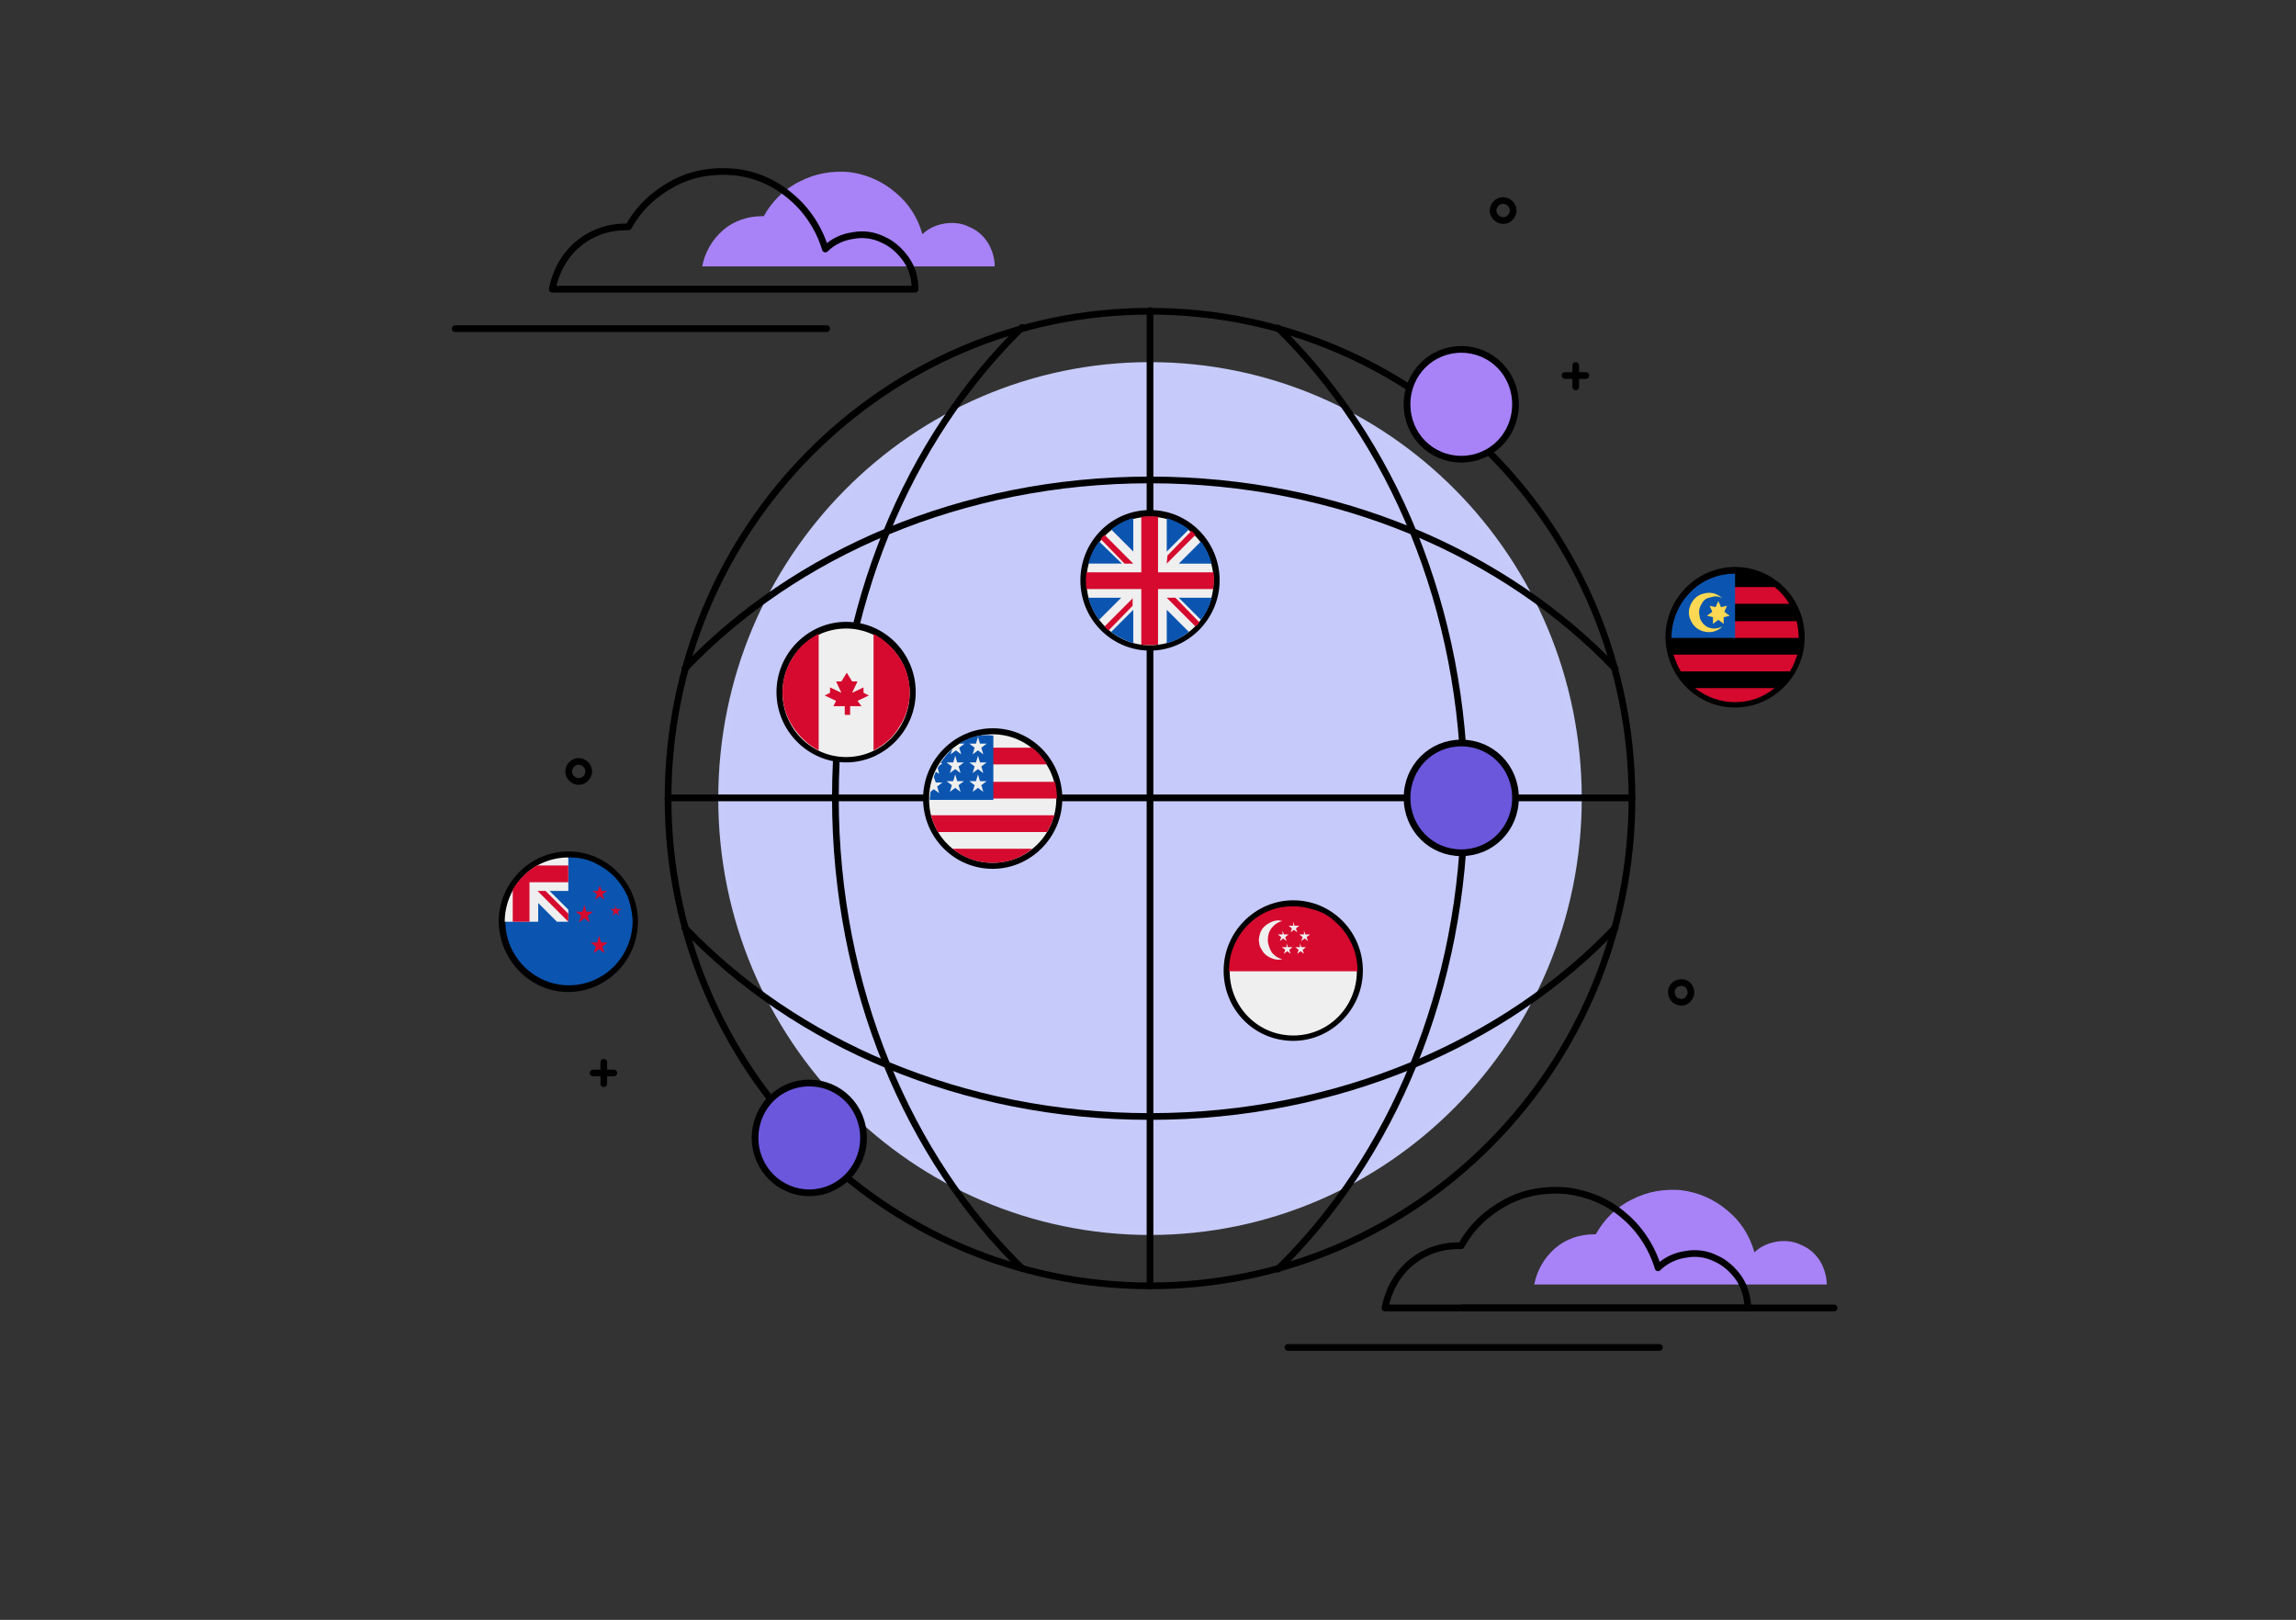 <?xml version="1.0" encoding="utf-8"?>
<!-- Generator: Adobe Illustrator 24.1.3, SVG Export Plug-In . SVG Version: 6.00 Build 0)  -->
<svg version="1.1" id="Layer_1" xmlns="http://www.w3.org/2000/svg" xmlns:xlink="http://www.w3.org/1999/xlink" x="0px" y="0px"
	 viewBox="0 0 343 242" enable-background="new 0 0 343 242" xml:space="preserve">
<rect x="0" y="0" width="343" height="242" fill="#333333" stroke="none"/>
<path fill="#C6CAFA" stroke="#C6CBFA" stroke-linecap="round" stroke-linejoin="round" d="M171.8,184c35.3,0,64-29,64-64.7
	c0-35.8-28.7-64.7-64-64.7c-35.3,0-64,29-64,64.7C107.8,155,136.5,184,171.8,184z"/>
<path fill="none" stroke="#000000" stroke-linecap="round" stroke-linejoin="round" d="M171.8,192.1c39.8,0,72-32.6,72-72.8
	c0-40.2-32.2-72.8-72-72.8c-39.8,0-72,32.6-72,72.8C99.8,159.5,132,192.1,171.8,192.1z"/>
<path fill="none" stroke="#000000" stroke-linecap="round" stroke-linejoin="round" d="M152.7,189.5c-17-16.6-27.9-41.9-27.9-70.3
	c0-28.4,10.9-53.7,27.9-70.3"/>
<path fill="none" stroke="#000000" stroke-linecap="round" stroke-linejoin="round" d="M190.9,49c17,16.6,27.9,41.9,27.9,70.3
	c0,28.4-10.9,53.7-27.9,70.3"/>
<path fill="none" stroke="#000000" stroke-linecap="round" stroke-linejoin="round" d="M241.3,138.6c-16.4,17.2-41.4,28.2-69.5,28.2
	s-53.1-11-69.5-28.2"/>
<path fill="none" stroke="#000000" stroke-linecap="round" stroke-linejoin="round" d="M102.3,99.9c16.4-17.2,41.4-28.2,69.5-28.2
	s53.1,11,69.5,28.2"/>
<path fill="none" stroke="#000000" stroke-linecap="round" stroke-linejoin="round" d="M99.8,119.2h144"/>
<path fill="none" stroke="#000000" stroke-linecap="round" stroke-linejoin="round" d="M171.8,46.4v145.7"/>
<path fill="none" stroke="#000000" stroke-linecap="round" stroke-linejoin="round" d="M225.6,32.5c0.6-0.6,0.6-1.5,0-2.1
	c-0.6-0.6-1.5-0.6-2.1,0c-0.6,0.6-0.6,1.5,0,2.1C224.1,33.1,225.1,33.1,225.6,32.5z"/>
<path fill="none" stroke="#000000" stroke-linecap="round" stroke-linejoin="round" d="M252.6,148.5c0.1-0.8-0.4-1.6-1.2-1.7
	c-0.8-0.1-1.6,0.4-1.7,1.2c-0.1,0.8,0.4,1.6,1.2,1.7C251.7,149.9,252.4,149.3,252.6,148.5z"/>
<path fill="none" stroke="#000000" stroke-linecap="round" stroke-linejoin="round" d="M87.5,116.3c0.6-0.6,0.6-1.5,0-2.1
	c-0.6-0.6-1.5-0.6-2.1,0c-0.6,0.6-0.6,1.5,0,2.1C86,116.9,86.9,116.9,87.5,116.3z"/>
<path fill="none" stroke="#000000" stroke-linecap="round" stroke-linejoin="round" d="M235.4,54.6v3.2"/>
<path fill="none" stroke="#000000" stroke-linecap="round" stroke-linejoin="round" d="M233.8,56.1h3.1"/>
<path fill="none" stroke="#000000" stroke-linecap="round" stroke-linejoin="round" d="M90.2,158.7v3.2"/>
<path fill="none" stroke="#000000" stroke-linecap="round" stroke-linejoin="round" d="M88.6,160.3h3.1"/>
<path fill="#A883F8" stroke="#000000" stroke-linecap="round" stroke-linejoin="round" d="M218.3,68.6c4.5,0,8.1-3.6,8.1-8.2
	s-3.6-8.2-8.1-8.2c-4.5,0-8.1,3.6-8.1,8.2S213.8,68.6,218.3,68.6z"/>
<path fill="#6A57DC" stroke="#000000" stroke-linecap="round" stroke-linejoin="round" d="M218.3,127.4c4.5,0,8.1-3.6,8.1-8.2
	s-3.6-8.2-8.1-8.2c-4.5,0-8.1,3.6-8.1,8.2S213.8,127.4,218.3,127.4z"/>
<path fill="#6A57DC" stroke="#000000" stroke-linecap="round" stroke-linejoin="round" d="M120.9,178.2c4.4,0,8.1-3.6,8.1-8.2
	s-3.6-8.2-8.1-8.2c-4.5,0-8.1,3.6-8.1,8.2S116.5,178.2,120.9,178.2z"/>
<path fill="#A883F8" d="M272.9,191.9h-43.7c0.4-2.1,1.5-4,3.1-5.4c1.6-1.4,3.7-2.1,5.8-2.1c0.1,0,0.2,0,0.3,0
	c1.2-2.2,3.1-4.1,5.4-5.2c2.3-1.2,4.8-1.6,7.3-1.4c2.5,0.3,4.9,1.3,6.9,3c2,1.6,3.4,3.8,4.1,6.3c0.9-0.9,2.1-1.4,3.3-1.6
	c1.2-0.2,2.5-0.1,3.7,0.5c1.2,0.5,2.1,1.3,2.8,2.4C272.5,189.4,272.9,190.7,272.9,191.9L272.9,191.9z"/>
<path fill="none" stroke="#000000" stroke-linecap="round" stroke-linejoin="round" d="M261.1,195.4h-54.2c0.5-2.6,1.8-5,3.8-6.7
	c2-1.7,4.5-2.6,7.2-2.6c0.1,0,0.3,0,0.4,0c1.5-2.8,3.9-5,6.7-6.5c2.8-1.5,6-2,9.1-1.7c3.1,0.4,6.1,1.6,8.5,3.7
	c2.4,2,4.2,4.8,5.1,7.8c1.1-1.1,2.6-1.8,4.1-2c1.5-0.3,3.1-0.1,4.5,0.6c1.4,0.6,2.6,1.7,3.5,3C260.6,192.2,261.1,193.8,261.1,195.4
	L261.1,195.4z"/>
<path fill="none" stroke="#000000" stroke-linecap="round" stroke-linejoin="round" d="M218.5,195.4H274"/>
<path fill="none" stroke="#000000" stroke-linecap="round" stroke-linejoin="round" d="M192.4,201.3h55.5"/>
<path fill="#A883F8" d="M148.6,39.8h-43.7c0.4-2.1,1.5-4,3.1-5.4c1.6-1.4,3.7-2.1,5.8-2.1c0.1,0,0.2,0,0.3,0
	c1.2-2.2,3.1-4.1,5.4-5.2c2.3-1.2,4.8-1.6,7.3-1.4c2.5,0.3,4.9,1.3,6.9,3c2,1.6,3.4,3.8,4.1,6.3c0.9-0.9,2.1-1.4,3.3-1.6
	c1.2-0.2,2.5-0.1,3.7,0.5c1.2,0.5,2.1,1.3,2.8,2.4C148.2,37.3,148.6,38.5,148.6,39.8L148.6,39.8z"/>
<path fill="none" stroke="#000000" stroke-linecap="round" stroke-linejoin="round" d="M68,49.1h55.5"/>
<path fill="none" stroke="#000000" stroke-linecap="round" stroke-linejoin="round" d="M136.7,43.2H82.5c0.5-2.6,1.8-5,3.8-6.7
	c2-1.7,4.5-2.6,7.2-2.6c0.1,0,0.3,0,0.4,0c1.5-2.8,3.9-5,6.7-6.5c2.8-1.5,6-2,9.1-1.7s6.1,1.6,8.5,3.7c2.4,2,4.2,4.8,5.1,7.8
	c1.1-1.1,2.6-1.8,4.1-2c1.5-0.3,3.1-0.1,4.5,0.6c1.4,0.6,2.6,1.7,3.5,3C136.3,40.1,136.7,41.6,136.7,43.2L136.7,43.2z"/>
<path stroke="#000000" stroke-linecap="round" stroke-linejoin="round" d="M126.4,113.4c5.4,0,9.9-4.5,9.9-10c0-5.5-4.4-10-9.9-10
	c-5.4,0-9.9,4.5-9.9,10C116.5,108.9,121,113.4,126.4,113.4z"/>
<path fill="#EFEFEF" d="M126.4,113.1c5.3,0,9.5-4.3,9.5-9.6c0-5.3-4.3-9.6-9.5-9.6c-5.3,0-9.5,4.3-9.5,9.6
	C116.9,108.7,121.1,113.1,126.4,113.1z"/>
<path fill="#D50A2E" d="M135.9,103.4c0-1.8-0.5-3.6-1.5-5.1c-1-1.5-2.3-2.8-3.9-3.6v17.4c1.6-0.8,3-2,3.9-3.6
	C135.4,107,135.9,105.2,135.9,103.4z"/>
<path fill="#D50A2E" d="M116.9,103.4c0,1.8,0.5,3.6,1.5,5.1c1,1.5,2.3,2.8,3.9,3.6V94.7c-1.6,0.8-3,2-3.9,3.6
	C117.4,99.8,116.9,101.6,116.9,103.4z"/>
<path fill="#D50A2E" d="M128.1,104.7l1.7-0.8l-0.8-0.4v-0.8l-1.7,0.8l0.8-1.7h-0.8l-0.8-1.3l-0.8,1.3h-0.8l0.8,1.7l-1.7-0.8v0.8
	l-0.8,0.4l1.7,0.8l-0.4,0.8h1.7v1.3h0.8v-1.3h1.7L128.1,104.7z"/>
<path stroke="#000000" stroke-linecap="round" stroke-linejoin="round" d="M84.9,147.7c5.4,0,9.9-4.5,9.9-10c0-5.5-4.4-10-9.9-10
	c-5.4,0-9.9,4.5-9.9,10C75.1,143.2,79.5,147.7,84.9,147.7z"/>
<path fill="#0B55B0" d="M94.5,137.7c0,2.5-1.1,5-2.8,6.7c-1.8,1.8-4.2,2.8-6.7,2.8s-4.9-1-6.7-2.8c-1.8-1.8-2.8-4.2-2.8-6.7l9.5-9.6
	c1.3,0,2.5,0.2,3.6,0.7s2.2,1.2,3.1,2.1s1.6,2,2.1,3.1C94.2,135.2,94.5,136.5,94.5,137.7L94.5,137.7z"/>
<path fill="#EFEFEF" d="M84.9,137.7L84.9,137.7L84.9,137.7L84.9,137.7z"/>
<path fill="#EFEFEF" d="M84.9,133.1v-5c-2.5,0-5,1-6.7,2.8c-1.8,1.8-2.8,4.3-2.8,6.8h5v-2.8l2.8,2.8h1.7l0,0v-1.8l-2.8-2.8H84.9z"/>
<path fill="#D50A2E" d="M80.2,129.3c-1.5,0.9-2.7,2.1-3.6,3.6v4.8h2.5v-5.9h5.8v-2.5L80.2,129.3z"/>
<path fill="#D50A2E" d="M84.9,136.5l-3.4-3.4h-1.2l4.6,4.6L84.9,136.5z"/>
<path fill="#D50A2E" d="M91.9,135.2l0.2,0.6h0.7l-0.5,0.4l0.2,0.6l-0.5-0.4l-0.5,0.4l0.2-0.6l-0.5-0.4h0.7L91.9,135.2z"/>
<path fill="#D50A2E" d="M89.5,139.8l0.3,1h1l-0.8,0.6l0.3,1l-0.8-0.6l-0.8,0.6l0.3-1l-0.8-0.6h1L89.5,139.8z"/>
<path fill="#D50A2E" d="M89.6,132.3l0.3,0.8h0.8l-0.7,0.5l0.3,0.8l-0.7-0.5l-0.7,0.5l0.3-0.8l-0.7-0.5h0.8L89.6,132.3z"/>
<path fill="#D50A2E" d="M87.3,135.2l0.3,1h1l-0.8,0.6l0.3,1l-0.8-0.6l-0.8,0.6l0.3-1l-0.8-0.6h1L87.3,135.2z"/>
<path stroke="#000000" stroke-linecap="round" stroke-linejoin="round" d="M148.3,129.3c5.4,0,9.9-4.5,9.9-10c0-5.5-4.4-10-9.9-10
	c-5.4,0-9.9,4.5-9.9,10C138.4,124.8,142.8,129.3,148.3,129.3z"/>
<path fill="#EFEFEF" d="M148.3,128.9c5.3,0,9.5-4.3,9.5-9.6c0-5.3-4.3-9.6-9.5-9.6c-5.3,0-9.5,4.3-9.5,9.6
	C138.7,124.6,143,128.9,148.3,128.9z"/>
<path fill="#D50A2E" d="M147.9,119.3h10c0-0.8-0.1-1.7-0.3-2.5h-9.6V119.3z"/>
<path fill="#D50A2E" d="M147.9,114.2h8.5c-0.6-1-1.3-1.8-2.2-2.5h-6.3V114.2z"/>
<path fill="#D50A2E" d="M148.3,128.9c2.2,0,4.2-0.7,5.9-2.1h-11.9C144,128.2,146.1,128.9,148.3,128.9L148.3,128.9z"/>
<path fill="#D50A2E" d="M140.1,124.3h16.3c0.5-0.8,0.8-1.6,1.1-2.5h-18.4C139.3,122.7,139.7,123.5,140.1,124.3L140.1,124.3z"/>
<path fill="#0B55B0" d="M143.2,111.1h0.9l-0.8,0.6l0.3,1l-0.8-0.6l-0.8,0.6l0.3-0.8c-0.7,0.6-1.3,1.3-1.8,2.1h0.3l-0.5,0.4
	c-0.1,0.1-0.2,0.3-0.2,0.4l0.2,0.8l-0.5-0.3c-0.1,0.2-0.2,0.5-0.3,0.8l0.3,0.8h1l-0.8,0.6l0.3,1l-0.8-0.6l-0.5,0.4
	c0,0.4-0.1,0.8-0.1,1.2h9.5v-9.6C146.5,109.6,144.7,110.2,143.2,111.1L143.2,111.1z M143.5,118.3l-0.8-0.6l-0.8,0.6l0.3-1l-0.8-0.6
	h1l0.3-1l0.3,1h1l-0.8,0.6L143.5,118.3z M143.2,114.5l0.3,1l-0.8-0.6l-0.8,0.6l0.3-1l-0.8-0.6h1l0.3-1l0.3,1h1L143.2,114.5z
	 M146.9,118.3l-0.8-0.6l-0.8,0.6l0.3-1l-0.8-0.6h1l0.3-1l0.3,1h1l-0.8,0.6L146.9,118.3z M146.6,114.5l0.3,1l-0.8-0.6l-0.8,0.6l0.3-1
	l-0.8-0.6h1l0.3-1l0.3,1h1L146.6,114.5z M146.6,111.7l0.3,1l-0.8-0.6l-0.8,0.6l0.3-1l-0.8-0.6h1l0.3-1l0.3,1h1L146.6,111.7z"/>
<path stroke="#000000" stroke-linecap="round" stroke-linejoin="round" d="M193.2,155c5.4,0,9.9-4.5,9.9-10c0-5.5-4.4-10-9.9-10
	c-5.4,0-9.9,4.5-9.9,10C183.3,150.6,187.7,155,193.2,155z"/>
<path fill="#EFEFEF" d="M193.2,154.7c5.3,0,9.5-4.3,9.5-9.6s-4.3-9.6-9.5-9.6c-5.3,0-9.5,4.3-9.5,9.6S187.9,154.7,193.2,154.7z"/>
<path fill="#D50A2E" d="M183.6,145.1c0-1.3,0.2-2.5,0.7-3.7c0.5-1.2,1.2-2.3,2.1-3.2c0.9-0.9,1.9-1.6,3.1-2.1s2.4-0.7,3.7-0.7
	c1.3,0,2.5,0.3,3.7,0.7s2.2,1.2,3.1,2.1c0.9,0.9,1.6,2,2.1,3.2c0.5,1.2,0.7,2.5,0.7,3.7"/>
<path fill="#EFEFEF" d="M189.4,140.4c0-0.7,0.2-1.3,0.6-1.8c0.4-0.5,1-0.9,1.6-1c-0.2,0-0.4-0.1-0.6-0.1c-0.4,0-0.8,0.1-1.2,0.3
	c-0.4,0.2-0.7,0.4-1,0.7c-0.3,0.3-0.5,0.7-0.6,1.1c-0.1,0.4-0.2,0.8-0.1,1.2c0,0.4,0.2,0.8,0.4,1.1c0.2,0.4,0.5,0.7,0.8,0.9
	c0.3,0.2,0.7,0.4,1.1,0.5c0.4,0.1,0.8,0.1,1.2,0c-0.6-0.1-1.2-0.5-1.6-1C189.7,141.8,189.4,141.1,189.4,140.4L189.4,140.4z"/>
<path fill="#EFEFEF" d="M193.2,137.7l0.2,0.6h0.7l-0.5,0.4l0.2,0.6l-0.5-0.4l-0.5,0.4l0.2-0.6l-0.5-0.4h0.7L193.2,137.7z"/>
<path fill="#EFEFEF" d="M191.6,139l0.2,0.6h0.7l-0.5,0.4l0.2,0.6l-0.5-0.4l-0.5,0.4l0.2-0.6l-0.5-0.4h0.7L191.6,139z"/>
<path fill="#EFEFEF" d="M194.8,139l0.2,0.6h0.7l-0.5,0.4l0.2,0.6l-0.5-0.4l-0.5,0.4l0.2-0.6l-0.5-0.4h0.7L194.8,139z"/>
<path fill="#EFEFEF" d="M194.2,140.9l0.2,0.6h0.7l-0.5,0.4l0.2,0.6l-0.5-0.4l-0.5,0.4l0.2-0.6l-0.5-0.4h0.7L194.2,140.9z"/>
<path fill="#EFEFEF" d="M192.2,140.9l0.2,0.6h0.7l-0.5,0.4l0.2,0.6l-0.5-0.4l-0.5,0.4l0.2-0.6l-0.5-0.4h0.7L192.2,140.9z"/>
<path stroke="#000000" stroke-linecap="round" stroke-linejoin="round" d="M171.8,96.7c5.4,0,9.9-4.5,9.9-10c0-5.5-4.4-10-9.9-10
	s-9.9,4.5-9.9,10C161.9,92.3,166.4,96.7,171.8,96.7z"/>
<path fill="#EFEFEF" d="M171.8,96.4c5.3,0,9.5-4.3,9.5-9.6c0-5.3-4.3-9.6-9.5-9.6s-9.5,4.3-9.5,9.6
	C162.3,92.1,166.5,96.4,171.8,96.4z"/>
<path fill="#0B55B0" d="M164.2,80.9c-0.8,1-1.3,2.1-1.6,3.3h5L164.2,80.9z"/>
<path fill="#0B55B0" d="M181,84.2c-0.3-1.2-0.9-2.4-1.6-3.3l-3.3,3.3H181z"/>
<path fill="#0B55B0" d="M162.6,89.3c0.3,1.2,0.9,2.4,1.6,3.3l3.3-3.3H162.6z"/>
<path fill="#0B55B0" d="M177.6,79.1c-1-0.8-2.1-1.3-3.3-1.7v5L177.6,79.1z"/>
<path fill="#0B55B0" d="M166,94.4c1,0.8,2.1,1.3,3.3,1.7v-5L166,94.4z"/>
<path fill="#0B55B0" d="M169.3,77.4c-1.2,0.3-2.3,0.9-3.3,1.7l3.3,3.3V77.4z"/>
<path fill="#0B55B0" d="M174.3,96.1c1.2-0.3,2.3-0.9,3.3-1.7l-3.3-3.3V96.1L174.3,96.1z"/>
<path fill="#0B55B0" d="M176.1,89.3l3.3,3.3c0.8-1,1.3-2.1,1.6-3.3H176.1z"/>
<path fill="#D50A2E" d="M181.3,85.5H173v-8.3c-0.8-0.1-1.7-0.1-2.5,0v8.3h-8.2c-0.1,0.8-0.1,1.7,0,2.5h8.2v8.3
	c0.8,0.1,1.7,0.1,2.5,0V88h8.2C181.4,87.2,181.4,86.3,181.3,85.5L181.3,85.5z"/>
<path fill="#D50A2E" d="M174.3,89.3l4.3,4.3c0.2-0.2,0.4-0.4,0.6-0.6l-3.6-3.7L174.3,89.3z"/>
<path fill="#D50A2E" d="M169.3,89.3l-4.3,4.3c0.2,0.2,0.4,0.4,0.6,0.6l3.6-3.7V89.3L169.3,89.3z"/>
<path fill="#D50A2E" d="M169.3,84.2l-4.3-4.3c-0.2,0.2-0.4,0.4-0.6,0.6l3.6,3.7L169.3,84.2z"/>
<path fill="#D50A2E" d="M174.3,84.2l4.3-4.3c-0.2-0.2-0.4-0.4-0.6-0.6l-3.6,3.7L174.3,84.2z"/>
<path fill="#EFEFEF" d="M259.2,104.9c5.3,0,9.5-4.3,9.5-9.6c0-5.3-4.3-9.6-9.5-9.6c-5.3,0-9.5,4.3-9.5,9.6
	C249.7,100.6,254,104.9,259.2,104.9z"/>
<path stroke="#000000" stroke-linecap="round" stroke-linejoin="round" d="M259.2,105.2c5.4,0,9.9-4.5,9.9-10c0-5.5-4.4-10-9.9-10
	c-5.4,0-9.9,4.5-9.9,10C249.4,100.8,253.8,105.2,259.2,105.2z"/>
<path fill="#D50A2E" d="M258.8,95.3h9.9c0-0.8-0.1-1.7-0.3-2.5h-9.6V95.3z"/>
<path fill="#D50A2E" d="M258.8,90.2h8.5c-0.6-1-1.3-1.8-2.2-2.5h-6.3V90.2z"/>
<path fill="#D50A2E" d="M259.2,104.9c2.2,0,4.2-0.7,5.9-2.1h-11.9C255,104.2,257.1,104.9,259.2,104.9L259.2,104.9z"/>
<path fill="#D50A2E" d="M251.1,100.3h16.3c0.5-0.8,0.8-1.6,1.1-2.5H250C250.3,98.7,250.6,99.5,251.1,100.3L251.1,100.3z"/>
<path fill="#0B55B0" d="M259.2,95.3v-9.6c-2.5,0-5,1-6.7,2.8c-1.8,1.8-2.8,4.3-2.8,6.8H259.2z"/>
<path fill="#FDD853" d="M256.1,93.9c-0.4,0-0.7-0.1-1-0.2c-0.3-0.2-0.6-0.4-0.8-0.7c-0.2-0.3-0.4-0.6-0.4-1c-0.1-0.4-0.1-0.7,0-1.1
	c0.1-0.4,0.3-0.7,0.5-1c0.2-0.3,0.5-0.5,0.9-0.6c0.3-0.1,0.7-0.2,1-0.2c0.4,0,0.7,0.1,1,0.3c-0.4-0.4-0.9-0.7-1.5-0.8
	c-0.6-0.1-1.1,0-1.7,0.2c-0.5,0.2-1,0.6-1.3,1.1c-0.3,0.5-0.5,1-0.5,1.6c0,0.6,0.2,1.1,0.5,1.6c0.3,0.5,0.8,0.9,1.3,1.1
	c0.5,0.2,1.1,0.3,1.7,0.2c0.6-0.1,1.1-0.4,1.5-0.8C256.8,93.8,256.5,93.9,256.1,93.9L256.1,93.9z"/>
<path fill="#FDD853" d="M256.7,89.8l0.4,0.9l0.9-0.2l-0.4,0.9l0.8,0.6l-0.9,0.2l0,1l-0.8-0.6l-0.8,0.6l0-1L255,92l0.8-0.6l-0.4-0.9
	l0.9,0.2L256.7,89.8z"/>
</svg>
